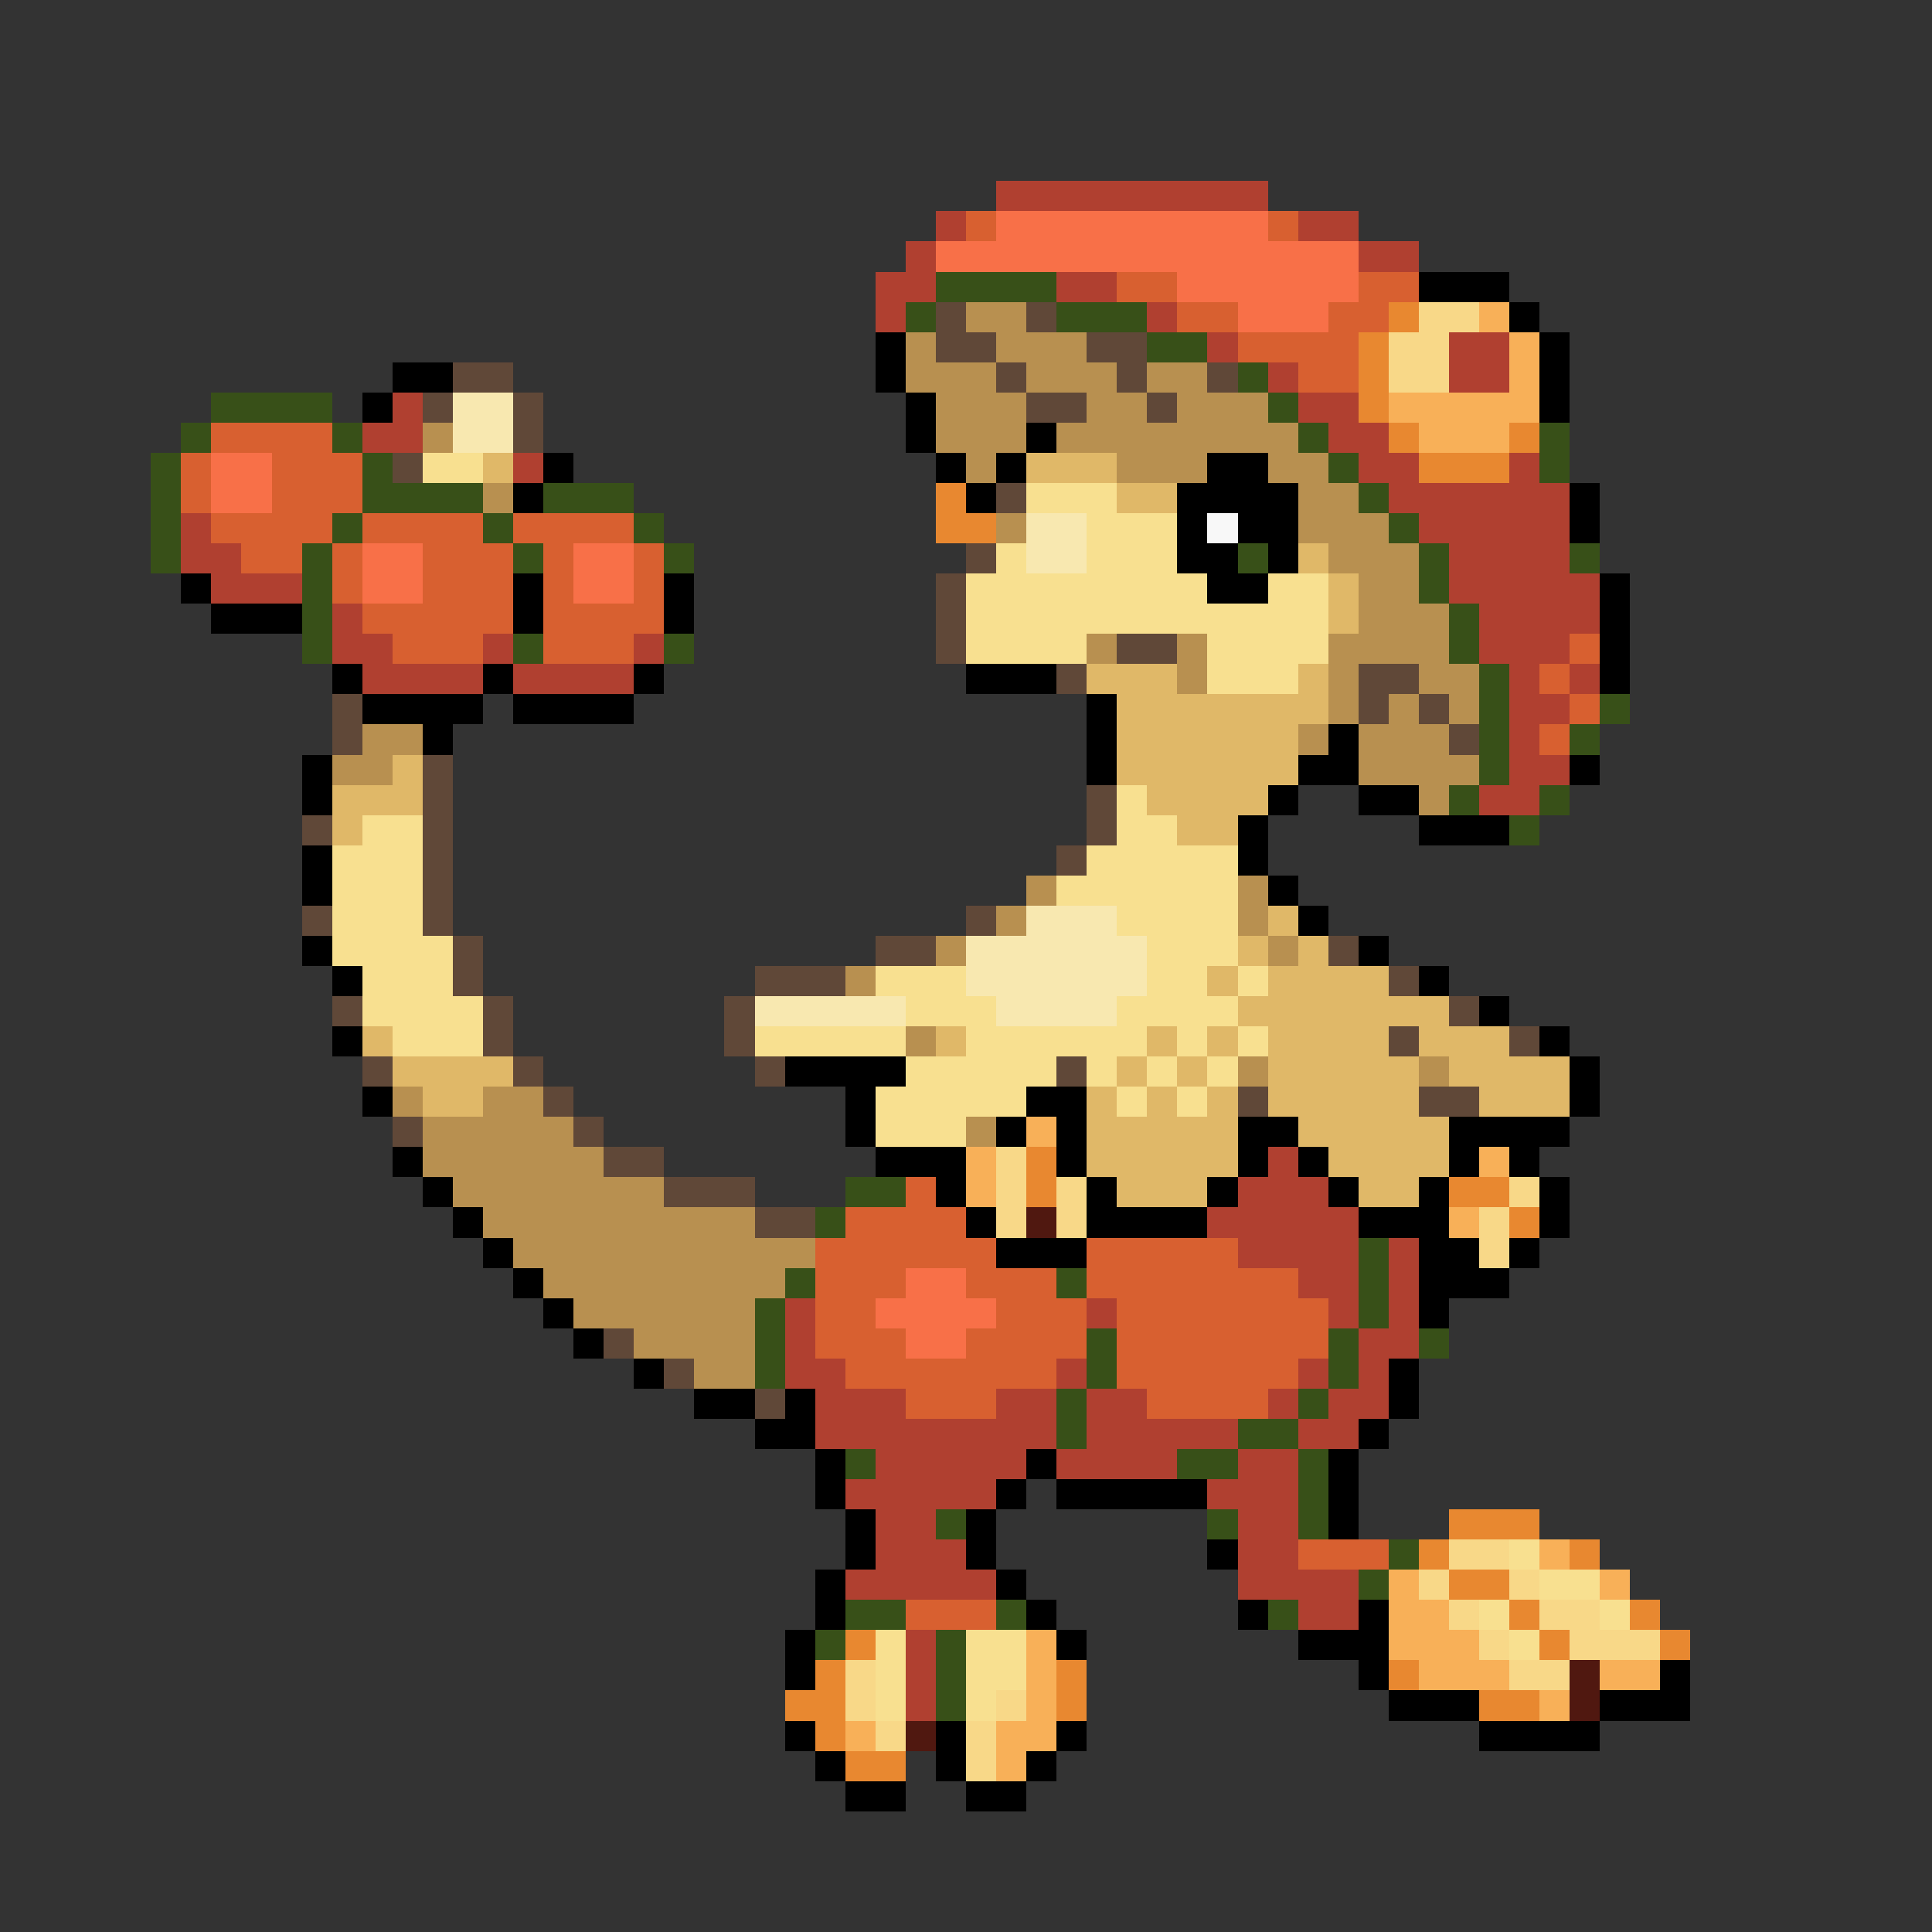 <svg xmlns="http://www.w3.org/2000/svg" viewBox="0 -0.5 64 64" shape-rendering="crispEdges">
<rect x="0" y="-0.5" width="64" height="64" fill="#333333" stroke="none"/>
<path stroke="#b04030" d="M33 6h9M31 7h1M43 7h2M30 8h1M45 8h2M29 9h2M35 9h2M29 10h1M38 10h1M40 11h1M48 11h2M42 12h1M48 12h2M13 13h1M43 13h2M12 14h2M44 14h2M17 15h1M45 15h2M50 15h1M46 16h6M6 17h1M47 17h5M6 18h2M48 18h4M7 19h3M48 19h5M11 20h1M49 20h4M11 21h2M16 21h1M21 21h1M49 21h3M12 22h4M17 22h4M50 22h1M52 22h1M50 23h2M50 24h1M50 25h2M49 26h2M42 38h1M41 39h3M40 40h5M41 41h4M46 41h1M43 42h2M46 42h1M26 43h1M36 43h1M44 43h1M46 43h1M26 44h1M45 44h2M26 45h2M35 45h1M43 45h1M45 45h1M27 46h3M33 46h2M36 46h2M42 46h1M44 46h2M27 47h8M36 47h5M43 47h2M29 48h5M35 48h4M41 48h2M28 49h5M40 49h3M29 50h2M41 50h2M29 51h3M41 51h2M28 52h5M41 52h4M43 53h2M30 54h1M30 55h1M30 56h1" />
<path stroke="#d86030" d="M32 7h1M42 7h1M37 9h2M45 9h2M39 10h2M44 10h2M41 11h4M43 12h2M7 14h4M6 15h1M9 15h3M6 16h1M9 16h3M7 17h4M12 17h4M17 17h4M8 18h2M11 18h1M14 18h3M18 18h1M21 18h1M11 19h1M14 19h3M18 19h1M21 19h1M12 20h5M18 20h4M13 21h3M18 21h3M52 21h1M51 22h1M52 23h1M51 24h1M30 39h1M28 40h4M27 41h6M36 41h5M27 42h3M32 42h3M36 42h7M27 43h2M33 43h3M37 43h7M27 44h3M32 44h4M37 44h7M28 45h7M37 45h6M30 46h3M38 46h4M43 51h3M30 53h3" />
<path stroke="#f87048" d="M33 7h9M31 8h14M39 9h6M41 10h3M7 15h2M7 16h2M12 18h2M19 18h2M12 19h2M19 19h2M30 42h2M29 43h4M30 44h2" />
<path stroke="#385018" d="M31 9h4M30 10h1M35 10h3M38 11h2M41 12h1M7 13h4M42 13h1M6 14h1M11 14h1M43 14h1M51 14h1M5 15h1M12 15h1M44 15h1M51 15h1M5 16h1M12 16h4M18 16h3M45 16h1M5 17h1M11 17h1M16 17h1M21 17h1M46 17h1M5 18h1M10 18h1M17 18h1M22 18h1M41 18h1M47 18h1M52 18h1M10 19h1M47 19h1M10 20h1M48 20h1M10 21h1M17 21h1M22 21h1M48 21h1M49 22h1M49 23h1M53 23h1M49 24h1M52 24h1M49 25h1M48 26h1M51 26h1M50 27h1M28 39h2M27 40h1M45 41h1M26 42h1M35 42h1M45 42h1M25 43h1M45 43h1M25 44h1M36 44h1M44 44h1M47 44h1M25 45h1M36 45h1M44 45h1M35 46h1M43 46h1M35 47h1M41 47h2M28 48h1M39 48h2M43 48h1M43 49h1M31 50h1M40 50h1M43 50h1M46 51h1M45 52h1M28 53h2M33 53h1M42 53h1M27 54h1M31 54h1M31 55h1M31 56h1" />
<path stroke="#000000" d="M47 9h3M50 10h1M29 11h1M51 11h1M13 12h2M29 12h1M51 12h1M12 13h1M30 13h1M51 13h1M30 14h1M34 14h1M18 15h1M31 15h1M33 15h1M40 15h2M17 16h1M32 16h1M39 16h4M52 16h1M39 17h1M41 17h2M52 17h1M39 18h2M42 18h1M6 19h1M17 19h1M22 19h1M40 19h2M53 19h1M7 20h3M17 20h1M22 20h1M53 20h1M53 21h1M11 22h1M16 22h1M21 22h1M32 22h3M53 22h1M12 23h4M17 23h4M36 23h1M14 24h1M36 24h1M44 24h1M10 25h1M36 25h1M43 25h2M52 25h1M10 26h1M42 26h1M45 26h2M41 27h1M47 27h3M10 28h1M41 28h1M10 29h1M42 29h1M43 30h1M10 31h1M45 31h1M11 32h1M47 32h1M49 33h1M11 34h1M51 34h1M26 35h4M52 35h1M12 36h1M28 36h1M34 36h2M52 36h1M28 37h1M33 37h1M35 37h1M41 37h2M48 37h4M13 38h1M29 38h3M35 38h1M41 38h1M43 38h1M48 38h1M50 38h1M14 39h1M31 39h1M36 39h1M40 39h1M44 39h1M47 39h1M51 39h1M15 40h1M32 40h1M36 40h4M45 40h3M51 40h1M16 41h1M33 41h3M47 41h2M50 41h1M17 42h1M47 42h3M18 43h1M47 43h1M19 44h1M21 45h1M46 45h1M23 46h2M26 46h1M46 46h1M25 47h2M45 47h1M27 48h1M34 48h1M44 48h1M27 49h1M33 49h1M35 49h5M44 49h1M28 50h1M32 50h1M44 50h1M28 51h1M32 51h1M40 51h1M27 52h1M33 52h1M27 53h1M34 53h1M41 53h1M45 53h1M26 54h1M35 54h1M43 54h3M26 55h1M45 55h1M55 55h1M46 56h3M53 56h3M26 57h1M31 57h1M35 57h1M49 57h4M27 58h1M31 58h1M34 58h1M28 59h2M32 59h2" />
<path stroke="#604838" d="M31 10h1M34 10h1M31 11h2M36 11h2M15 12h2M33 12h1M37 12h1M40 12h1M14 13h1M17 13h1M34 13h2M38 13h1M17 14h1M13 15h1M33 16h1M32 18h1M31 19h1M31 20h1M31 21h1M37 21h2M35 22h1M45 22h2M11 23h1M45 23h1M47 23h1M11 24h1M48 24h1M14 25h1M14 26h1M36 26h1M10 27h1M14 27h1M36 27h1M14 28h1M35 28h1M14 29h1M10 30h1M14 30h1M32 30h1M15 31h1M29 31h2M44 31h1M15 32h1M25 32h3M46 32h1M11 33h1M16 33h1M24 33h1M48 33h1M16 34h1M24 34h1M46 34h1M50 34h1M12 35h1M17 35h1M25 35h1M35 35h1M18 36h1M41 36h1M47 36h2M13 37h1M19 37h1M20 38h2M22 39h3M25 40h2M20 44h1M22 45h1M25 46h1" />
<path stroke="#b89050" d="M32 10h2M30 11h1M33 11h3M30 12h3M34 12h3M38 12h2M31 13h3M36 13h2M39 13h3M14 14h1M31 14h3M35 14h8M32 15h1M37 15h3M42 15h2M16 16h1M43 16h2M33 17h1M43 17h3M44 18h3M45 19h2M45 20h3M36 21h1M39 21h1M44 21h4M39 22h1M44 22h1M47 22h2M44 23h1M46 23h1M48 23h1M12 24h2M43 24h1M45 24h3M11 25h2M45 25h4M47 26h1M34 29h1M41 29h1M33 30h1M41 30h1M31 31h1M42 31h1M28 32h1M30 34h1M41 35h1M47 35h1M13 36h1M16 36h2M14 37h5M32 37h1M14 38h6M15 39h7M16 40h9M17 41h10M18 42h8M19 43h6M21 44h4M23 45h2" />
<path stroke="#e88830" d="M46 10h1M45 11h1M45 12h1M45 13h1M46 14h1M50 14h1M47 15h3M31 16h1M31 17h2M34 38h1M34 39h1M48 39h2M50 40h1M48 50h3M47 51h1M52 51h1M48 52h2M50 53h1M54 53h1M28 54h1M51 54h1M55 54h1M27 55h1M35 55h1M46 55h1M26 56h2M35 56h1M49 56h2M27 57h1M28 58h2" />
<path stroke="#f8d888" d="M47 10h2M46 11h2M46 12h2M33 38h1M33 39h1M35 39h1M50 39h1M33 40h1M35 40h1M49 40h1M49 41h1M48 51h2M47 52h1M50 52h1M48 53h1M51 53h2M49 54h1M52 54h3M28 55h1M50 55h2M28 56h1M33 56h1M29 57h1M32 57h1M32 58h1" />
<path stroke="#f8b058" d="M49 10h1M50 11h1M50 12h1M46 13h5M47 14h3M34 37h1M32 38h1M49 38h1M32 39h1M48 40h1M51 51h1M46 52h1M53 52h1M46 53h2M34 54h1M46 54h3M34 55h1M47 55h3M53 55h2M34 56h1M51 56h1M28 57h1M33 57h2M33 58h1" />
<path stroke="#f8e8b0" d="M15 13h2M15 14h2M34 17h2M34 18h2M34 30h3M32 31h6M32 32h6M25 33h5M33 33h4" />
<path stroke="#f8e090" d="M14 15h2M34 16h3M36 17h3M33 18h1M36 18h3M32 19h8M42 19h2M32 20h12M32 21h4M40 21h4M40 22h3M37 26h1M12 27h2M37 27h2M11 28h3M36 28h5M11 29h3M35 29h6M11 30h3M37 30h4M11 31h4M38 31h3M12 32h3M29 32h3M38 32h2M41 32h1M12 33h4M30 33h3M37 33h4M13 34h3M25 34h5M32 34h6M39 34h1M41 34h1M30 35h5M36 35h1M38 35h1M40 35h1M29 36h5M37 36h1M39 36h1M29 37h3M50 51h1M51 52h2M49 53h1M53 53h1M29 54h1M32 54h2M50 54h1M29 55h1M32 55h2M29 56h1M32 56h1" />
<path stroke="#e0b868" d="M16 15h1M34 15h3M37 16h2M43 18h1M44 19h1M44 20h1M36 22h3M43 22h1M37 23h7M37 24h6M13 25h1M37 25h6M11 26h3M38 26h4M11 27h1M39 27h2M42 30h1M41 31h1M43 31h1M40 32h1M42 32h4M41 33h7M12 34h1M31 34h1M38 34h1M40 34h1M42 34h4M47 34h3M13 35h4M37 35h1M39 35h1M42 35h5M48 35h4M14 36h2M36 36h1M38 36h1M40 36h1M42 36h5M49 36h3M36 37h5M43 37h5M36 38h5M44 38h4M37 39h3M45 39h2" />
<path stroke="#f8f8f8" d="M40 17h1" />
<path stroke="#501810" d="M34 40h1M52 55h1M52 56h1M30 57h1" />
</svg>